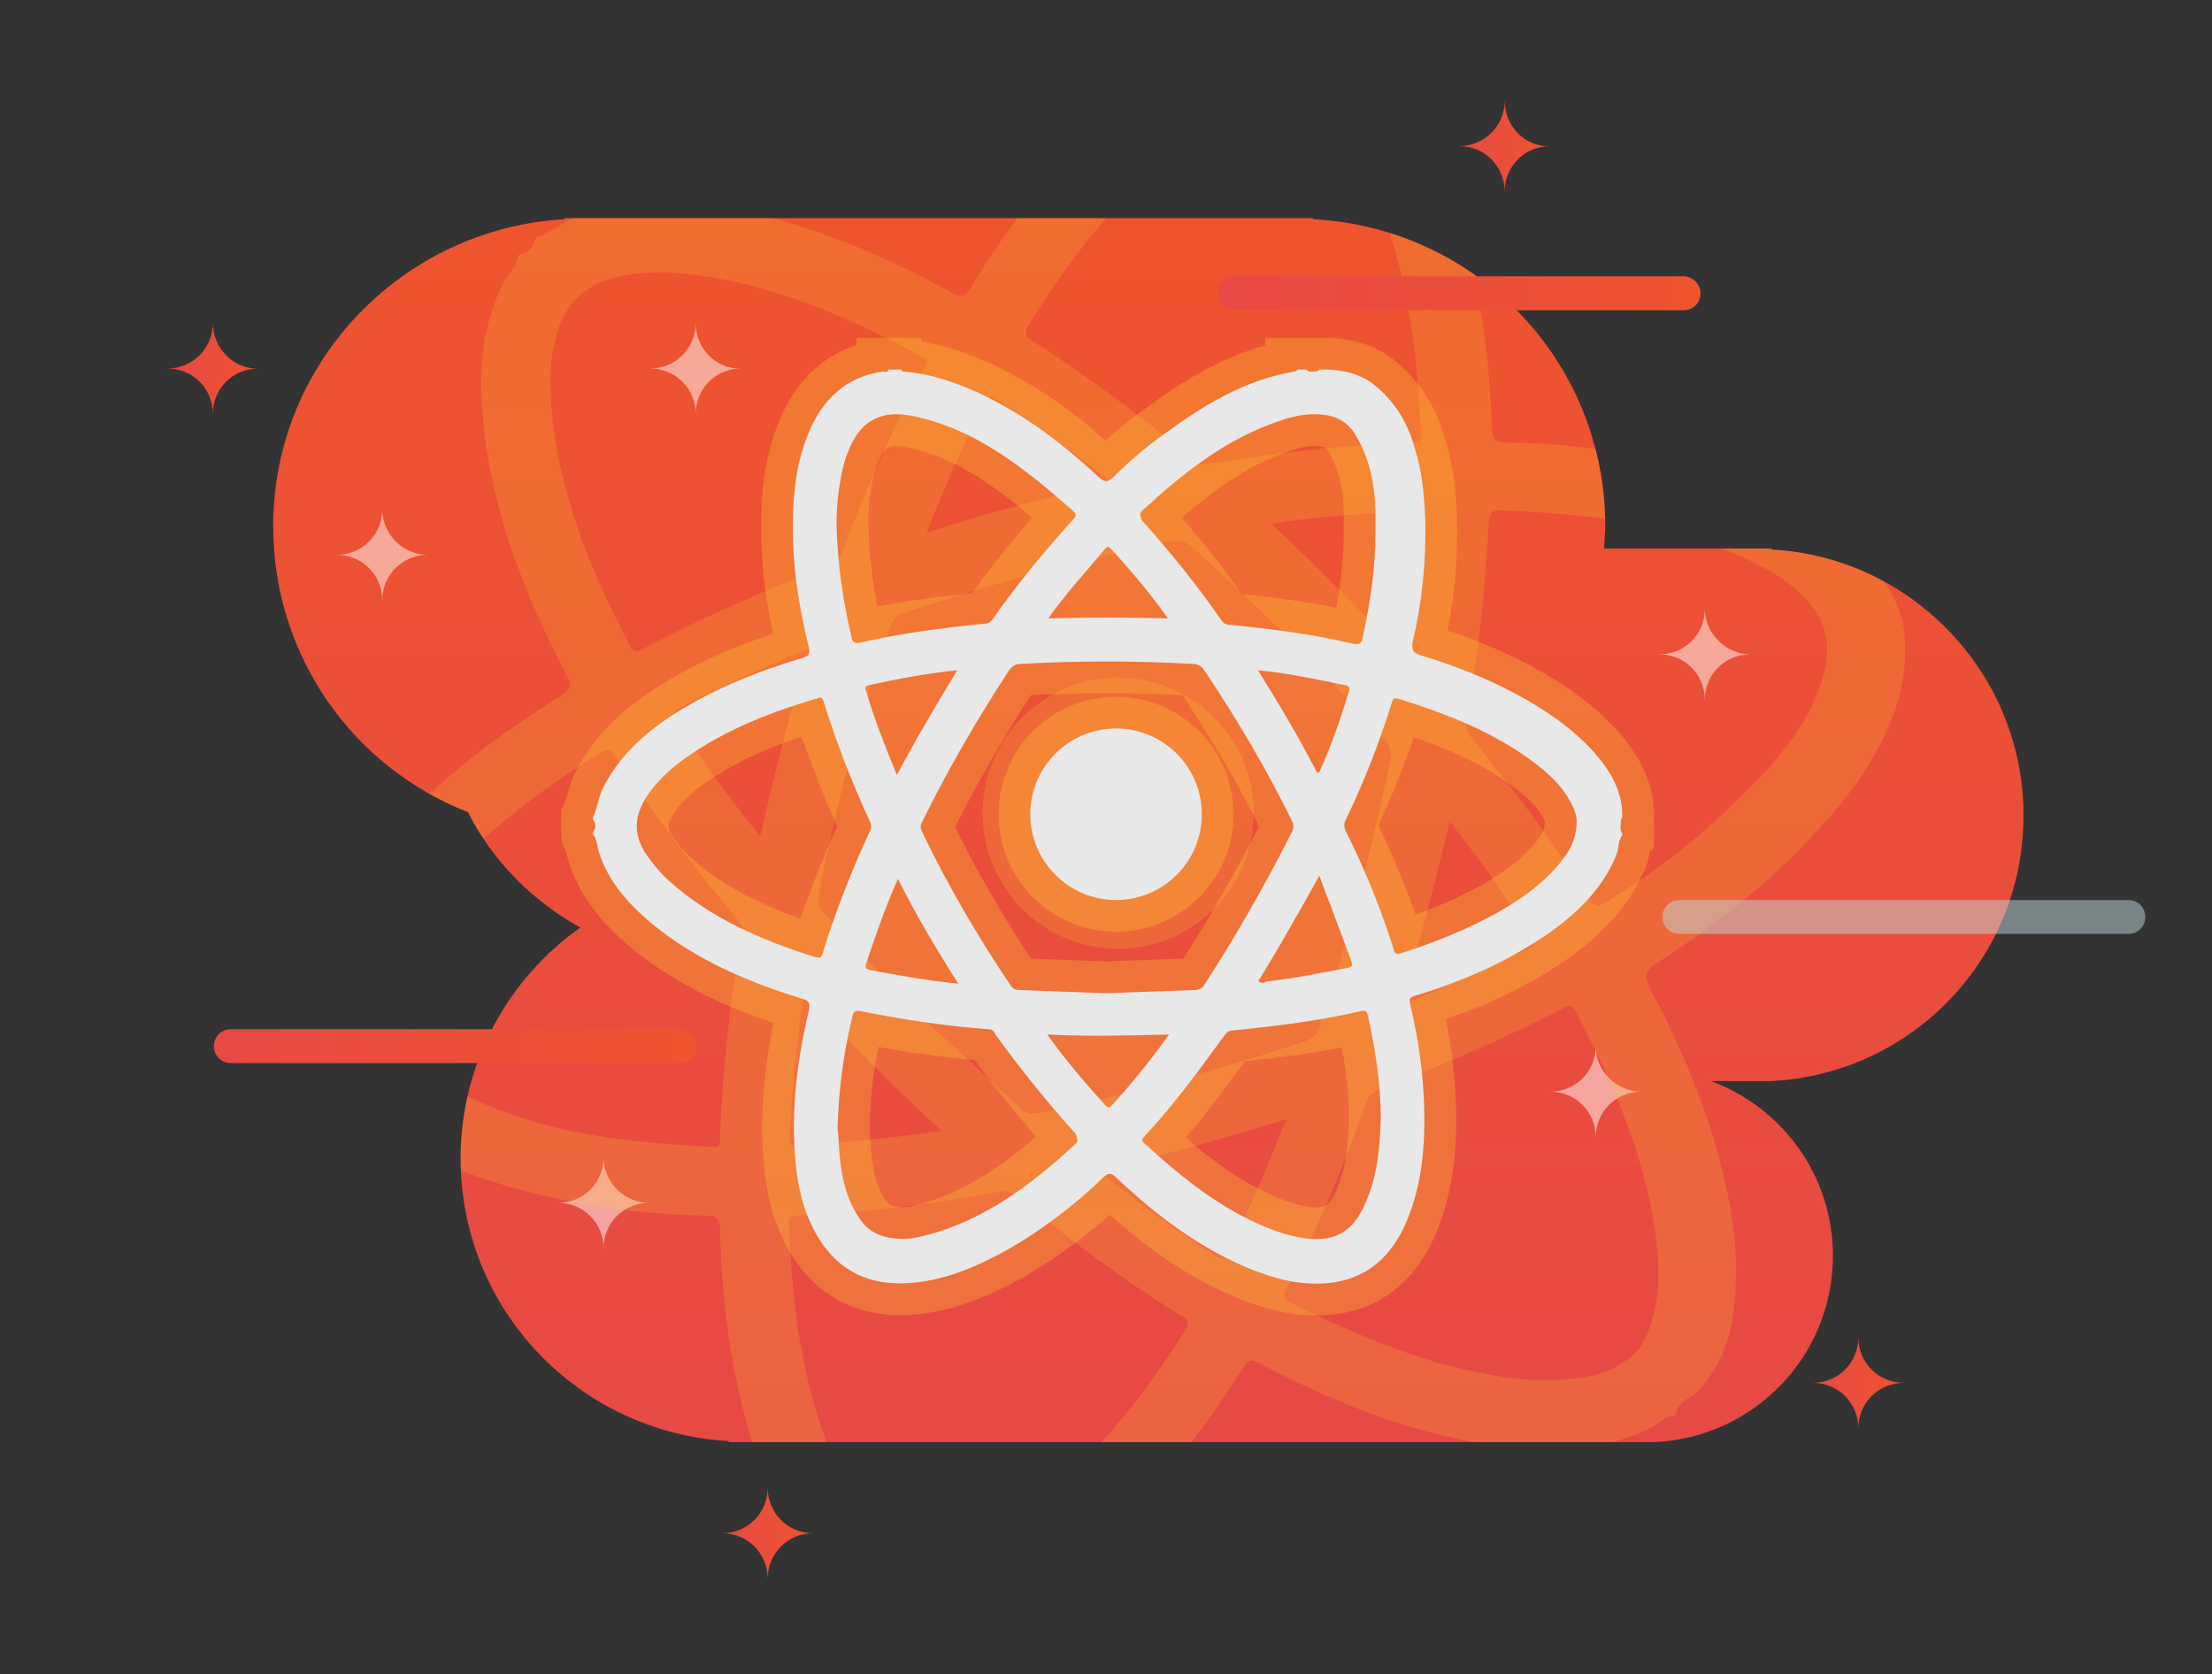 <?xml version="1.0" encoding="utf-8"?>
<!-- Generator: Adobe Illustrator 22.0.1, SVG Export Plug-In . SVG Version: 6.00 Build 0)  -->
<svg version="1.0" id="Layer_1" xmlns="http://www.w3.org/2000/svg" xmlns:xlink="http://www.w3.org/1999/xlink" x="0px" y="0px"
	 viewBox="0 0 208.9 158.1" enable-background="new 0 0 208.9 158.1" xml:space="preserve">
<rect x="0" y="0" width="208.9" height="158.1" fill="#333333" stroke="none"/>
<g>
	
		<linearGradient id="SVGID_1_" gradientUnits="userSpaceOnUse" x1="108.474" y1="388.758" x2="108.474" y2="504.397" gradientTransform="matrix(1 0 0 -1 0 525.02)">
		<stop  offset="0" style="stop-color:#E74945"/>
		<stop  offset="1" style="stop-color:#EE542E"/>
	</linearGradient>
	<path fill="url(#SVGID_1_)" d="M167.3,102.1c13.3-0.7,23.8-11.6,23.8-25.1c0-13.4-10.6-24.4-23.8-25.1v-0.1h-15.8
		c0-0.7,0.1-1.4,0.1-2.1c0-15.6-12.2-28.2-27.6-29v-0.1H53.3v0.1c-15.3,0.9-27.5,13.5-27.5,29c0,12.3,7.6,22.8,18.4,27
		c2.3,4.6,6.1,8.4,10.6,10.9c-6.8,4.8-11.3,12.8-11.3,21.8c0,14.3,11.2,25.9,25.3,26.7v0.1h3.4h61.7h22.3v0
		c9.4-0.4,16.9-8.1,16.9-17.6c0-7.6-4.8-14-11.5-16.5L167.3,102.1L167.3,102.1L167.3,102.1z"/>
	
		<linearGradient id="SVGID_2_" gradientUnits="userSpaceOnUse" x1="137.76" y1="511.156" x2="146.418" y2="511.156" gradientTransform="matrix(1 0 0 -1 0 525.02)">
		<stop  offset="0" style="stop-color:#E74945"/>
		<stop  offset="1" style="stop-color:#EE542E"/>
	</linearGradient>
	<path fill="url(#SVGID_2_)" d="M142.1,9.5c0,2.4-1.9,4.3-4.3,4.3c2.4,0,4.3,1.9,4.3,4.3c0-2.4,1.9-4.3,4.3-4.3
		C144,13.9,142.1,11.9,142.1,9.5z"/>
	
		<linearGradient id="SVGID_3_" gradientUnits="userSpaceOnUse" x1="68.172" y1="380.218" x2="76.83" y2="380.218" gradientTransform="matrix(1 0 0 -1 0 525.02)">
		<stop  offset="0" style="stop-color:#E74945"/>
		<stop  offset="1" style="stop-color:#EE542E"/>
	</linearGradient>
	<path fill="url(#SVGID_3_)" d="M72.5,140.5c0,2.4-1.9,4.3-4.3,4.3c2.4,0,4.3,1.9,4.3,4.3c0-2.4,1.9-4.3,4.3-4.3
		C74.4,144.8,72.5,142.9,72.5,140.5z"/>
	
		<linearGradient id="SVGID_4_" gradientUnits="userSpaceOnUse" x1="15.816" y1="490.147" x2="24.474" y2="490.147" gradientTransform="matrix(1 0 0 -1 0 525.02)">
		<stop  offset="0" style="stop-color:#E74945"/>
		<stop  offset="1" style="stop-color:#EE542E"/>
	</linearGradient>
	<path fill="url(#SVGID_4_)" d="M20.1,30.5c0,2.4-1.9,4.3-4.3,4.3c2.4,0,4.3,1.9,4.3,4.3c0-2.4,1.9-4.3,4.3-4.3
		C22.1,34.9,20.1,32.9,20.1,30.5z"/>
	
		<linearGradient id="SVGID_5_" gradientUnits="userSpaceOnUse" x1="171.129" y1="394.387" x2="179.787" y2="394.387" gradientTransform="matrix(1 0 0 -1 0 525.02)">
		<stop  offset="0" style="stop-color:#E74945"/>
		<stop  offset="1" style="stop-color:#EE542E"/>
	</linearGradient>
	<path fill="url(#SVGID_5_)" d="M175.5,126.3c0,2.4-1.9,4.3-4.3,4.3c2.4,0,4.3,1.9,4.3,4.3c0-2.4,1.9-4.3,4.3-4.3
		C177.4,130.6,175.5,128.7,175.5,126.3z"/>
	<g opacity="0.3">
		<circle fill="none" stroke="#FECE33" stroke-width="6" stroke-miterlimit="10" cx="105.4" cy="76.9" r="8.1"/>
		<path fill="none" stroke="#FECE33" stroke-width="6" stroke-miterlimit="10" d="M83.3,35.1c-3.4,0.5-5.6,2.6-6.9,5.7
			c-1.4,3.3-1.6,6.8-1.5,10.4c0.1,3.4,0.7,6.7,1.5,10c0.1,0.6,0,0.7-0.5,0.9c-4.4,1.3-8.6,3-12.5,5.5c-2.7,1.8-5,3.9-6.5,6.9
			c-0.4,0.9-0.5,1.9-0.9,2.7c0,0.1,0,0.1,0,0.2c0.3,0.4,0.3,0.8,0,1.2c0,0.1,0,0.1,0,0.2c0,0,0,0.1,0.1,0.1c0.3,0.5,0.3,1.1,0.5,1.7
			c0.9,2.7,2.7,4.7,4.8,6.5c4.2,3.5,9.1,5.6,14.3,7.2c0.7,0.2,0.8,0.4,0.7,1.1c-1.1,4.6-1.7,9.3-1.3,14c0.2,2.5,0.7,4.8,1.9,7
			c1.8,3.3,4.6,4.9,8.3,4.8c3.6-0.1,6.8-1.5,9.9-3.2c3.3-1.9,6.3-4.2,9-6.8c0.5-0.5,0.8-0.4,1.2,0c3.6,3.4,7.5,6.4,12.1,8.4
			c1.9,0.8,3.9,1.5,6.1,1.6c4.4,0.3,7.6-1.8,9.3-6c1.4-3.4,1.7-7,1.6-10.7c-0.1-3.1-0.5-6.1-1.2-9.1c-0.3-1.2-0.3-1.2,0.8-1.5
			c4.5-1.4,8.7-3.3,12.5-6c2.6-1.9,4.9-4.2,6.1-7.3c0.2-0.6,0.1-1.2,0.5-1.7c0-0.1,0-0.1,0-0.2c-0.3-0.4-0.1-0.9-0.1-1.4
			c0,0,0,0,0.1,0c0.1-2.5-1.1-4.5-2.7-6.3c-2.1-2.3-4.6-4-7.4-5.5c-2.8-1.5-5.9-2.7-8.9-3.6c-0.7-0.2-0.9-0.5-0.8-1.2
			c0.9-3.8,1.3-7.7,1.2-11.7c-0.1-2.3-0.3-4.5-1-6.7c-0.6-2.2-1.7-4.1-3.4-5.6c-1.4-1.3-3-1.7-4.7-1.8c-0.3,0-0.6,0-0.9,0
			c-0.2,0.2-0.4,0.2-0.7,0.2c-0.2,0-0.4,0-0.5-0.2c-0.3,0-0.6,0-0.9,0c0,0.1-0.1,0.2-0.3,0.2c-4.7,0.8-8.6,3.2-12.4,6
			c-1.7,1.2-3.3,2.6-4.7,4c-0.5,0.5-0.8,0.4-1.3,0c-3.4-3.2-7.1-6-11.4-8c-2.2-1-4.5-1.8-7-2c-0.1,0-0.2,0-0.3-0.2
			c-0.4,0-0.8,0-1.2,0C83.9,35.2,83.5,35.1,83.3,35.1z M77.7,90c-0.1,0.4-0.2,0.5-0.7,0.4c-5-1.6-9.8-3.6-13.8-7.2
			c-0.9-0.8-1.6-1.7-2.3-2.7c-1.1-1.8-1-3.5,0.2-5.3c1.2-1.8,2.8-3.1,4.5-4.2c3.5-2.3,7.4-3.8,11.4-5c0.1,0,0.2,0,0.3-0.1
			c0.3-0.1,0.4,0.1,0.5,0.4c1.2,3.9,2.7,7.7,4.4,11.4c0.1,0.3,0.1,0.6-0.1,0.9C80.4,82.3,78.9,86.1,77.7,90z M124.6,72.9
			c0,0-0.1,0.1-0.2,0.1c-1.7-3.3-3.6-6.5-5.6-9.7c2.2,0.2,4.2,0.6,6.2,1c0.7,0.1,1.3,0.3,2,0.4c0.4,0.1,0.5,0.2,0.4,0.6
			C126.6,67.9,125.7,70.5,124.6,72.9z M126.1,86.7c0.5,1.3,1,2.7,1.5,4c0.1,0.4,0.2,0.6-0.3,0.7c-2.6,0.5-5.1,1-7.7,1.3
			c-0.2,0.1-0.4,0.2-0.7,0c-0.1-0.1,0-0.2,0.1-0.3c1.9-3.1,3.7-6.3,5.6-9.7C125.1,84.2,125.7,85.5,126.1,86.7z M122,77.5
			c0.2,0.4,0.2,0.7,0,1.1c-2.5,4.9-5.2,9.7-8.2,14.3c-0.2,0.4-0.5,0.6-1,0.6c-2.8,0.1-5.5,0.2-8.3,0.3c-2.8-0.1-5.5-0.2-8.3-0.3
			c-0.4,0-0.6-0.2-0.8-0.5c-3.1-4.6-5.9-9.4-8.3-14.4c-0.2-0.4-0.2-0.7,0-1c2.4-4.9,5.2-9.7,8.2-14.3c0.3-0.4,0.6-0.6,1.1-0.6
			c5.4-0.3,10.8-0.3,16.2,0c0.5,0,0.9,0.2,1.2,0.7C116.8,67.9,119.6,72.6,122,77.5z M90.5,92.9c-3-0.3-5.7-0.8-8.4-1.3
			c-0.4-0.1-0.4-0.3-0.3-0.6c0.9-2.7,1.8-5.3,3-8C86.5,86.4,88.4,89.6,90.5,92.9z M84.7,73.2c-1.1-2.7-2.1-5.2-2.9-7.9
			c-0.1-0.3-0.2-0.5,0.3-0.6c2.7-0.6,5.4-1.1,8.3-1.4C88.4,66.6,86.5,69.8,84.7,73.2z M101.6,108c-4.2,3.9-8.7,7.3-14.3,8.7
			c-1.1,0.3-2.1,0.4-3.2,0.2c-1.4-0.2-2.4-0.9-3.1-2.1c-1.1-1.7-1.5-3.6-1.7-5.6c-0.1-1-0.1-2-0.2-2.6c0.1-3.9,0.6-7.3,1.4-10.6
			c0.1-0.5,0.3-0.6,0.8-0.5c4,0.8,8,1.4,12,1.7c0.4,0,0.6,0.2,0.7,0.5c2.4,3.3,4.9,6.4,7.6,9.4C101.7,107.5,101.9,107.7,101.6,108z
			 M105,104.4c-0.3,0.3-0.4,0.2-0.6,0c-1.9-2.1-3.7-4.2-5.5-6.7c3.9,0.2,7.6,0.1,11.5,0C108.7,100.1,106.9,102.3,105,104.4z
			 M129,113.5c-1.2,2.9-3,3.9-6.1,3.4c-1.1-0.2-2.1-0.5-3.1-0.9c-4.5-1.8-8.2-4.8-11.7-8c-0.3-0.2-0.3-0.4,0-0.7
			c2.8-3,5.2-6.3,7.6-9.6c0.2-0.3,0.5-0.4,0.9-0.4c4-0.4,8-0.9,11.9-1.8c0.5-0.1,0.6,0,0.7,0.5c0.7,3.2,1.2,6.4,1.2,9.7
			C130.3,108.4,130.1,111,129,113.5z M131.4,66.5c0.1-0.3,0.1-0.7,0.7-0.5c4.8,1.5,9.4,3.3,13.4,6.5c1.1,0.9,2.1,1.9,2.8,3.2
			c0.4,0.7,0.6,1.4,0.6,1.8c0,1.8-0.7,2.9-1.5,3.9c-1.6,2-3.7,3.5-6,4.8c-2.9,1.6-5.9,2.8-9,3.8c-0.5,0.2-0.7,0.1-0.8-0.4
			c-1.2-3.8-2.7-7.5-4.5-11.1c-0.2-0.4-0.2-0.7,0-1.1C128.8,73.9,130.2,70.3,131.4,66.5z M107.8,48.3c3.9-3.6,8-6.9,13.2-8.6
			c1.4-0.5,2.8-0.7,4.2-0.5c1.4,0.2,2.4,1,3,2.2c1.2,2.1,1.6,4.4,1.7,6.7c0,0.7,0,1.5,0,2.2c0,3.4-0.5,6.6-1.2,9.9
			c-0.1,0.6-0.4,0.7-0.9,0.6c-3.8-0.9-7.7-1.4-11.7-1.8c-0.4,0-0.6-0.2-0.8-0.5c-2.3-3.3-4.8-6.4-7.5-9.4
			C107.8,48.8,107.5,48.6,107.8,48.3z M104.3,51.9c0.2-0.2,0.3-0.4,0.6-0.1c1.9,2.1,3.7,4.2,5.4,6.6c-3.8-0.1-7.5-0.1-11.3,0
			c1.2-1.7,2.4-3.1,3.7-4.6C103.2,53.2,103.7,52.6,104.3,51.9z M87.1,39.5c4,1,7.3,3.1,10.5,5.6c1.3,1,2.5,2.1,3.7,3.1
			c0.3,0.3,0.4,0.5,0.1,0.8c-2.7,3-5.3,6.1-7.6,9.4c-0.2,0.3-0.4,0.5-0.8,0.5c-4,0.4-7.9,0.9-11.8,1.8c-0.6,0.1-0.7-0.1-0.8-0.6
			c-0.8-3.4-1.3-6.8-1.4-10.6c0-1.7,0.2-3.7,0.7-5.7C80.9,39.7,83.1,38.4,87.1,39.5z"/>
	</g>
	<path opacity="0.5" fill="#FFFFFF" enable-background="new    " d="M65.7,30.5c0,2.4-1.9,4.3-4.3,4.3c2.4,0,4.3,1.9,4.3,4.3
		c0-2.4,1.9-4.3,4.3-4.3C67.6,34.9,65.7,32.9,65.7,30.5z"/>
	<path opacity="0.5" fill="#FFFFFF" enable-background="new    " d="M161,57.5c0,2.4-1.9,4.3-4.3,4.3c2.4,0,4.3,1.9,4.3,4.3
		c0-2.4,1.9-4.3,4.3-4.3C163,61.8,161,59.8,161,57.5z"/>
	<path opacity="0.5" fill="#FFFFFF" enable-background="new    " d="M57,109.3c0,2.4-1.9,4.3-4.3,4.3c2.4,0,4.3,1.9,4.3,4.3
		c0-2.4,1.9-4.3,4.3-4.3C59,113.6,57,111.7,57,109.3z"/>
	<path opacity="0.5" fill="#FFFFFF" enable-background="new    " d="M150.7,98.8c0,2.4-1.9,4.3-4.3,4.3c2.4,0,4.3,1.9,4.3,4.3
		c0-2.4,1.9-4.3,4.3-4.3C152.7,103.1,150.7,101.2,150.7,98.8z"/>
	<path opacity="0.5" fill="#FFFFFF" enable-background="new    " d="M36.1,48.1c0,2.4-1.9,4.3-4.3,4.3c2.4,0,4.3,1.9,4.3,4.3
		c0-2.4,1.9-4.3,4.3-4.3C38.1,52.4,36.1,50.5,36.1,48.1z"/>
	<g>
		<g>
			<defs>
				<path id="SVGID_88_" d="M167.3,102.1c13.3-0.7,23.8-11.6,23.8-25.1c0-13.4-10.6-24.4-23.8-25.1v-0.1h-15.8
					c0-0.7,0.1-1.4,0.1-2.1c0-15.6-12.2-28.2-27.6-29v-0.1H53.3v0.1c-15.3,0.9-27.5,13.5-27.5,29c0,12.3,7.6,22.8,18.4,27
					c2.3,4.6,6.1,8.4,10.6,10.9c-6.8,4.8-11.3,12.8-11.3,21.8c0,14.3,11.2,25.9,25.3,26.7v0.1h3.4h61.7h22.3v0
					c9.4-0.4,16.9-8.1,16.9-17.6c0-7.6-4.8-14-11.5-16.5L167.3,102.1L167.3,102.1L167.3,102.1z"/>
			</defs>
			<clipPath id="SVGID_6_">
				<use xlink:href="#SVGID_88_"  overflow="visible"/>
			</clipPath>
			<g opacity="0.2" clip-path="url(#SVGID_6_)">
				<circle fill="#FECE33" cx="105.6" cy="76.8" r="12.8"/>
				<path fill="#FECE33" d="M128.7,5.8c-4.5-3.3-9.2-3.3-14.2-1.3c-5.3,2.2-9.5,5.9-13.4,10c-3.6,3.9-6.8,8.3-9.5,12.8
					c-0.5,0.8-0.8,0.8-1.6,0.4c-6.4-3.5-13-6.4-20.2-7.8c-5-1-10.1-1.3-15,0.4c-1.5,0.5-2.6,1.6-4.1,2.1c-0.1,0.1-0.1,0.1-0.2,0.2
					c-0.1,0.8-0.6,1.2-1.4,1.4c-0.1,0.1-0.1,0.1-0.2,0.2c0,0.1,0,0.1,0,0.2c-0.2,0.9-1,1.6-1.4,2.4c-2,4-2.3,8.3-1.9,12.7
					c0.8,8.7,3.9,16.6,7.9,24.2c0.5,1,0.4,1.4-0.5,2c-6.4,4-12.4,8.5-17.2,14.3c-2.5,3-4.6,6.3-5.7,10.1c-1.7,5.7-0.3,10.7,4,14.7
					c4.2,3.9,9.3,6,14.8,7.5c5.8,1.6,11.7,2.4,17.8,2.5c1.1,0,1.3,0.4,1.3,1.4c0.2,7.9,1.3,15.6,4.1,23c1.2,3.1,2.8,6.1,5,8.6
					c4.7,5.2,10.5,6.5,17.2,3.8c5.5-2.2,9.8-6,13.8-10.2c3.4-3.6,6.3-7.5,8.9-11.6c1-1.6,1-1.6,2.6-0.7c6.6,3.4,13.5,6.2,20.9,7.3
					c5.1,0.8,10.2,0.9,15.1-1.4c0.9-0.4,1.5-1.2,2.5-1.3c0.1-0.1,0.1-0.1,0.2-0.2c0.1-0.9,0.9-1.2,1.4-1.7c0,0,0,0.1,0.1,0.1
					c3-2.7,3.9-6.3,4.1-10.1c0.3-4.9-0.7-9.7-2.1-14.4c-1.5-4.9-3.6-9.6-6-14.1c-0.5-1-0.5-1.6,0.6-2.3c5.3-3.4,10.2-7.2,14.5-11.8
					c2.5-2.6,4.8-5.4,6.5-8.6c1.7-3.1,2.7-6.5,2.5-10.1c-0.1-2.9-1.5-5.2-3.3-7.3c-0.3-0.3-0.6-0.6-1-1c-0.5,0-0.7-0.3-1-0.6
					c-0.2-0.2-0.5-0.4-0.4-0.7c-0.3-0.3-0.6-0.6-1-1c-0.2,0.1-0.3,0-0.5-0.1c-6.2-4.4-13.3-6.1-20.6-7.2c-3.3-0.5-6.5-0.8-9.8-0.8
					c-1.2,0-1.4-0.4-1.4-1.5c-0.3-7.4-1.3-14.8-3.8-21.8c-1.3-3.7-3.1-7.1-5.6-10.1c-0.1-0.1-0.2-0.3-0.1-0.5
					c-0.5-0.5-0.9-0.9-1.4-1.4C129.3,6.6,129.1,6,128.7,5.8z M60.7,61.3c-0.5,0.3-0.8,0.3-1.2-0.3c-3.9-7.4-7-15.1-7.5-23.6
					c-0.1-1.9,0-3.7,0.5-5.6c0.8-3.2,2.9-5.1,6.1-5.7c3.3-0.7,6.6-0.3,9.8,0.3c6.6,1.3,12.6,4,18.5,7.2c0.1,0.1,0.2,0.1,0.3,0.2
					c0.5,0.3,0.3,0.6,0.1,0.9c-3,5.8-5.6,11.7-7.9,17.8c-0.2,0.5-0.6,0.8-1.1,0.9C72.4,55.7,66.5,58.2,60.7,61.3z M132.6,94.8
					c-0.1,0-0.2,0-0.3,0c1.7-5.6,3.2-11.3,4.6-17.2c2.2,2.7,4.1,5.4,5.9,8.1c0.6,0.9,1.2,1.9,1.8,2.7c0.4,0.5,0.3,0.9-0.3,1.2
					C140.5,91.4,136.6,93.2,132.6,94.8z M118.9,112c-0.9,2.1-1.9,4.1-2.9,6.2c-0.3,0.6-0.5,0.9-1.2,0.4c-3.4-2.3-6.9-4.6-10.1-7.3
					c-0.4-0.1-0.8-0.2-0.8-0.7c0-0.2,0.2-0.2,0.4-0.2c5.7-1.3,11.3-2.9,17.2-4.7C120.5,108.1,119.7,110.1,118.9,112z M124.6,97
					c-0.2,0.7-0.6,1-1.2,1.3c-8.3,2.7-16.7,5.1-25.3,6.8c-0.7,0.1-1.2,0.1-1.7-0.4c-3.2-3-6.4-6-9.7-8.9c-3-3.2-6-6.5-9-9.7
					c-0.4-0.5-0.5-0.9-0.4-1.5c1.7-8.7,3.9-17.2,6.8-25.5c0.2-0.6,0.6-1,1.2-1.2c8.3-2.8,16.7-5,25.3-6.8c0.8-0.2,1.3,0,1.9,0.5
					c6.4,5.7,12.5,11.8,18.2,18.2c0.6,0.6,0.8,1.2,0.6,2.1C129.5,80.4,127.3,88.8,124.6,97z M71.8,79c-3-3.7-5.6-7.3-8-11
					c-0.3-0.5-0.2-0.8,0.3-1.1c4-2,8-3.9,12.4-5.7C74.6,67.1,73.2,72.9,71.8,79z M87.5,50.3C89.2,46,91,42,93,38.1
					c0.2-0.5,0.4-0.8,1-0.4c3.7,2.4,7.3,4.9,10.9,7.8C99,47,93.3,48.4,87.5,50.3z M67.3,108.3c-9.1-0.4-18-1.5-26-6.3
					c-1.5-0.9-2.8-2-3.9-3.4c-1.3-1.8-1.7-3.7-1.2-5.8c0.7-3.1,2.4-5.7,4.3-8.2c1-1.3,2.1-2.4,2.7-3.1c4.4-4.3,8.8-7.5,13.5-10.4
					c0.7-0.4,1-0.3,1.4,0.3c3.5,5.4,7.4,10.5,11.6,15.5c0.4,0.5,0.4,0.9,0.3,1.4c-1,6.3-1.8,12.7-2,19.1
					C68,107.8,68.1,108.4,67.3,108.3z M75.2,108.2c-0.6,0-0.7-0.2-0.6-0.7c0.2-4.5,0.6-8.9,1.3-13.7c4.2,4.6,8.4,8.7,13,13
					C84.1,107.5,79.7,107.9,75.2,108.2z M91.9,145.4c-4.7,1.9-7.8,1-10.7-3.1c-1-1.4-1.9-2.9-2.5-4.5c-3-7.1-3.9-14.6-4.2-22.2
					c0-0.6,0.2-0.8,0.8-0.8c6.5-0.3,12.9-1.1,19.3-2.3c0.6-0.1,1,0.2,1.5,0.5c4.9,4.1,10,7.9,15.5,11.3c0.7,0.4,0.7,0.7,0.3,1.4
					c-2.8,4.4-5.9,8.6-9.6,12.3C99.2,141.1,95.9,143.8,91.9,145.4z M147.5,95.3c0.5-0.3,0.9-0.6,1.3,0.2c3.7,7.1,6.9,14.4,7.7,22.4
					c0.2,2.3,0.2,4.6-0.5,6.8c-0.3,1.2-0.9,2.3-1.3,2.8c-2,2-4,2.5-6.1,2.7c-4.1,0.5-8.1-0.3-12.1-1.3c-5-1.4-9.8-3.5-14.5-5.8
					c-0.7-0.4-0.9-0.7-0.5-1.4c2.9-5.7,5.4-11.5,7.5-17.5c0.2-0.7,0.6-1,1.3-1.3C136.3,100.6,142,98.1,147.5,95.3z M141.5,48.2
					c8.5,0.3,16.8,1.2,24.5,5.1c2,1,3.9,2.3,5.3,4.2c1.3,1.8,1.5,3.8,1,5.9c-0.9,3.7-3.1,6.7-5.6,9.5c-0.8,0.9-1.7,1.7-2.5,2.5
					c-3.7,3.8-8,7-12.5,9.8c-0.9,0.6-1.2,0.3-1.7-0.4c-3.3-5.3-7.1-10.3-11.1-15.2c-0.4-0.5-0.5-0.9-0.4-1.5
					c1.1-6.3,1.8-12.6,2.1-18.9C140.8,48.7,140.7,48.2,141.5,48.2z M133.4,48.3c0.4,0,0.9-0.1,0.8,0.5c-0.2,4.4-0.6,8.8-1.3,13.5
					c-4.2-4.4-8.3-8.6-12.8-12.8c3.2-0.6,6.3-0.8,9.3-1C130.7,48.5,132.1,48.4,133.4,48.3z M128.1,15c3.3,5.6,4.7,11.8,5.5,18.1
					c0.3,2.5,0.4,5.1,0.6,7.7c0.1,0.7-0.1,0.9-0.9,1c-6.4,0.2-12.8,1-19.1,2c-0.6,0.1-1,0-1.5-0.4c-4.8-4-9.9-7.8-15.2-11.2
					c-0.9-0.5-0.7-0.9-0.3-1.6c2.9-4.7,6.2-9.1,10.4-13.5c1.9-1.8,4.4-4,7.3-5.6C120.9,8.3,124.7,9.3,128.1,15z"/>
			</g>
		</g>
	</g>
	<g>
		<circle fill="#E8E8E8" cx="105.4" cy="76.9" r="8.1"/>
		<path fill="#E8E8E8" d="M83.3,35.1c-3.4,0.5-5.6,2.6-6.9,5.7c-1.4,3.3-1.6,6.8-1.5,10.4c0.1,3.4,0.7,6.7,1.5,10
			c0.1,0.6,0,0.7-0.5,0.9c-4.4,1.3-8.6,3-12.5,5.5c-2.7,1.8-5,3.9-6.5,6.9c-0.4,0.9-0.5,1.9-0.9,2.7c0,0.1,0,0.1,0,0.2
			c0.3,0.4,0.3,0.8,0,1.2c0,0.1,0,0.1,0,0.2c0,0,0,0.1,0.1,0.1c0.3,0.5,0.3,1.1,0.5,1.7c0.9,2.7,2.7,4.7,4.8,6.5
			c4.2,3.5,9.1,5.6,14.3,7.2c0.7,0.2,0.8,0.4,0.7,1.1c-1.1,4.6-1.7,9.3-1.3,14c0.2,2.5,0.7,4.8,1.9,7c1.8,3.3,4.6,4.9,8.3,4.8
			c3.6-0.1,6.8-1.5,9.9-3.2c3.3-1.9,6.3-4.2,9-6.8c0.5-0.5,0.8-0.4,1.2,0c3.6,3.4,7.5,6.4,12.1,8.4c1.9,0.8,3.9,1.5,6.1,1.6
			c4.4,0.3,7.6-1.8,9.3-6c1.4-3.4,1.7-7,1.6-10.7c-0.1-3.1-0.5-6.1-1.2-9.1c-0.3-1.2-0.3-1.2,0.8-1.5c4.5-1.4,8.7-3.3,12.5-6
			c2.6-1.9,4.9-4.2,6.1-7.3c0.2-0.6,0.1-1.2,0.5-1.7c0-0.1,0-0.1,0-0.2c-0.3-0.4-0.1-0.9-0.1-1.4c0,0,0,0,0.1,0
			c0.1-2.5-1.1-4.5-2.7-6.3c-2.1-2.3-4.6-4-7.4-5.5c-2.8-1.5-5.9-2.7-8.9-3.6c-0.7-0.2-0.9-0.5-0.8-1.2c0.9-3.8,1.3-7.7,1.2-11.7
			c-0.1-2.3-0.3-4.5-1-6.7c-0.6-2.2-1.7-4.1-3.4-5.6c-1.4-1.3-3-1.7-4.7-1.8c-0.3,0-0.6,0-0.9,0c-0.2,0.2-0.4,0.2-0.7,0.2
			c-0.2,0-0.4,0-0.5-0.2c-0.3,0-0.6,0-0.9,0c0,0.1-0.1,0.2-0.3,0.2c-4.7,0.8-8.6,3.2-12.4,6c-1.7,1.2-3.3,2.6-4.7,4
			c-0.5,0.5-0.8,0.4-1.3,0c-3.4-3.2-7.1-6-11.4-8c-2.2-1-4.5-1.8-7-2c-0.1,0-0.2,0-0.3-0.2c-0.4,0-0.8,0-1.2,0
			C83.9,35.2,83.5,35.1,83.3,35.1z M77.7,90c-0.1,0.4-0.2,0.5-0.7,0.4c-5-1.6-9.8-3.6-13.8-7.2c-0.9-0.8-1.6-1.7-2.3-2.7
			c-1.1-1.8-1-3.5,0.2-5.3c1.2-1.8,2.8-3.1,4.5-4.2c3.5-2.3,7.4-3.8,11.4-5c0.1,0,0.2,0,0.3-0.1c0.3-0.1,0.4,0.1,0.5,0.4
			c1.2,3.9,2.7,7.7,4.4,11.4c0.1,0.3,0.1,0.6-0.1,0.9C80.4,82.3,78.9,86.1,77.7,90z M124.6,72.9c0,0-0.1,0.1-0.2,0.1
			c-1.7-3.3-3.6-6.5-5.6-9.7c2.2,0.2,4.2,0.6,6.2,1c0.7,0.1,1.3,0.3,2,0.4c0.4,0.1,0.5,0.2,0.4,0.6
			C126.6,67.9,125.7,70.5,124.6,72.9z M126.1,86.7c0.5,1.3,1,2.7,1.5,4c0.1,0.4,0.2,0.6-0.3,0.7c-2.6,0.5-5.1,1-7.7,1.3
			c-0.2,0.1-0.4,0.2-0.7,0c-0.1-0.1,0-0.2,0.1-0.3c1.9-3.1,3.7-6.3,5.6-9.7C125.1,84.2,125.7,85.5,126.1,86.7z M122,77.5
			c0.2,0.4,0.2,0.7,0,1.1c-2.5,4.9-5.2,9.7-8.2,14.3c-0.2,0.4-0.5,0.6-1,0.6c-2.8,0.1-5.5,0.2-8.3,0.3c-2.8-0.1-5.5-0.2-8.3-0.3
			c-0.4,0-0.6-0.2-0.8-0.5c-3.1-4.6-5.9-9.4-8.3-14.4c-0.2-0.4-0.2-0.7,0-1c2.4-4.9,5.2-9.7,8.2-14.3c0.3-0.4,0.6-0.6,1.1-0.6
			c5.4-0.3,10.8-0.3,16.2,0c0.5,0,0.9,0.2,1.2,0.7C116.8,67.9,119.6,72.6,122,77.5z M90.5,92.9c-3-0.3-5.7-0.8-8.4-1.3
			c-0.4-0.1-0.4-0.3-0.3-0.6c0.9-2.7,1.8-5.3,3-8C86.5,86.4,88.4,89.6,90.5,92.9z M84.7,73.2c-1.1-2.7-2.1-5.2-2.9-7.9
			c-0.1-0.3-0.2-0.5,0.3-0.6c2.7-0.6,5.4-1.1,8.3-1.4C88.4,66.6,86.5,69.8,84.7,73.2z M101.6,108c-4.2,3.9-8.7,7.3-14.3,8.7
			c-1.1,0.3-2.1,0.4-3.2,0.2c-1.4-0.2-2.4-0.9-3.1-2.1c-1.1-1.7-1.5-3.6-1.7-5.6c-0.1-1-0.1-2-0.2-2.6c0.1-3.9,0.6-7.3,1.4-10.6
			c0.1-0.5,0.3-0.6,0.8-0.5c4,0.8,8,1.4,12,1.7c0.4,0,0.6,0.2,0.7,0.5c2.4,3.3,4.9,6.4,7.6,9.4C101.7,107.5,101.9,107.7,101.6,108z
			 M105,104.4c-0.3,0.3-0.4,0.2-0.6,0c-1.9-2.1-3.7-4.2-5.5-6.7c3.9,0.2,7.6,0.1,11.5,0C108.7,100.1,106.9,102.3,105,104.4z
			 M129,113.5c-1.2,2.9-3,3.9-6.1,3.4c-1.1-0.2-2.1-0.5-3.1-0.9c-4.5-1.8-8.2-4.8-11.7-8c-0.3-0.2-0.3-0.4,0-0.7
			c2.8-3,5.2-6.3,7.6-9.6c0.2-0.3,0.5-0.4,0.9-0.4c4-0.4,8-0.9,11.9-1.8c0.5-0.1,0.6,0,0.7,0.5c0.7,3.2,1.2,6.4,1.2,9.7
			C130.3,108.4,130.1,111,129,113.5z M131.4,66.5c0.1-0.3,0.1-0.7,0.7-0.5c4.8,1.5,9.4,3.3,13.4,6.5c1.1,0.9,2.1,1.9,2.8,3.2
			c0.4,0.7,0.6,1.4,0.6,1.8c0,1.8-0.7,2.9-1.5,3.9c-1.6,2-3.7,3.5-6,4.8c-2.9,1.6-5.9,2.8-9,3.8c-0.5,0.2-0.7,0.1-0.8-0.4
			c-1.2-3.8-2.7-7.5-4.5-11.1c-0.2-0.4-0.2-0.7,0-1.1C128.8,73.9,130.2,70.3,131.4,66.5z M107.8,48.3c3.9-3.6,8-6.9,13.2-8.6
			c1.4-0.5,2.8-0.7,4.2-0.5c1.4,0.2,2.4,1,3,2.2c1.2,2.1,1.6,4.4,1.7,6.7c0,0.7,0,1.5,0,2.2c0,3.4-0.5,6.6-1.2,9.9
			c-0.1,0.6-0.4,0.7-0.9,0.6c-3.8-0.9-7.7-1.4-11.7-1.8c-0.4,0-0.6-0.2-0.8-0.5c-2.3-3.3-4.8-6.4-7.5-9.4
			C107.8,48.8,107.5,48.6,107.8,48.3z M104.3,51.9c0.2-0.2,0.3-0.4,0.6-0.1c1.9,2.1,3.7,4.2,5.4,6.6c-3.8-0.1-7.5-0.1-11.3,0
			c1.2-1.7,2.4-3.1,3.7-4.6C103.2,53.2,103.7,52.6,104.3,51.9z M87.1,39.5c4,1,7.3,3.1,10.5,5.6c1.3,1,2.5,2.1,3.7,3.1
			c0.3,0.3,0.4,0.5,0.1,0.8c-2.7,3-5.3,6.1-7.6,9.4c-0.2,0.3-0.4,0.5-0.8,0.5c-4,0.4-7.9,0.9-11.8,1.8c-0.6,0.1-0.7-0.1-0.8-0.6
			c-0.8-3.4-1.3-6.8-1.4-10.6c0-1.7,0.2-3.7,0.7-5.7C80.9,39.7,83.1,38.4,87.1,39.5z"/>
	</g>
	
		<linearGradient id="SVGID_7_" gradientUnits="userSpaceOnUse" x1="124.556" y1="751.382" x2="170.191" y2="751.382" gradientTransform="matrix(1 0 0 -1 -9.615 779.089)">
		<stop  offset="0" style="stop-color:#E74945"/>
		<stop  offset="1" style="stop-color:#EE542E"/>
	</linearGradient>
	<path fill="url(#SVGID_7_)" d="M160.6,27.7c0,0.9-0.7,1.6-1.6,1.6l-42.4,0c-0.9,0-1.6-0.7-1.6-1.6l0,0c0-0.9,0.7-1.6,1.6-1.6
		l42.4,0C159.8,26.1,160.6,26.8,160.6,27.7L160.6,27.7z"/>
	
		<linearGradient id="SVGID_9_" gradientUnits="userSpaceOnUse" x1="29.76" y1="680.3" x2="75.394" y2="680.3" gradientTransform="matrix(1 0 0 -1 -9.615 779.089)">
		<stop  offset="0" style="stop-color:#E74945"/>
		<stop  offset="1" style="stop-color:#EE542E"/>
	</linearGradient>
	<path fill="url(#SVGID_9_)" d="M65.8,98.8c0,0.9-0.7,1.6-1.6,1.6l-42.4,0c-0.9,0-1.6-0.7-1.6-1.6l0,0c0-0.9,0.7-1.6,1.6-1.6l42.4,0
		C65,97.2,65.8,97.9,65.8,98.8L65.8,98.8z"/>
	<path opacity="0.5" fill="#C0D6DD" enable-background="new    " d="M202.6,86.6c0,0.9-0.7,1.6-1.6,1.6l-42.4,0
		c-0.9,0-1.6-0.7-1.6-1.6l0,0c0-0.9,0.7-1.6,1.6-1.6l42.4,0C201.9,85,202.6,85.7,202.6,86.6L202.6,86.6z"/>
</g>
</svg>
